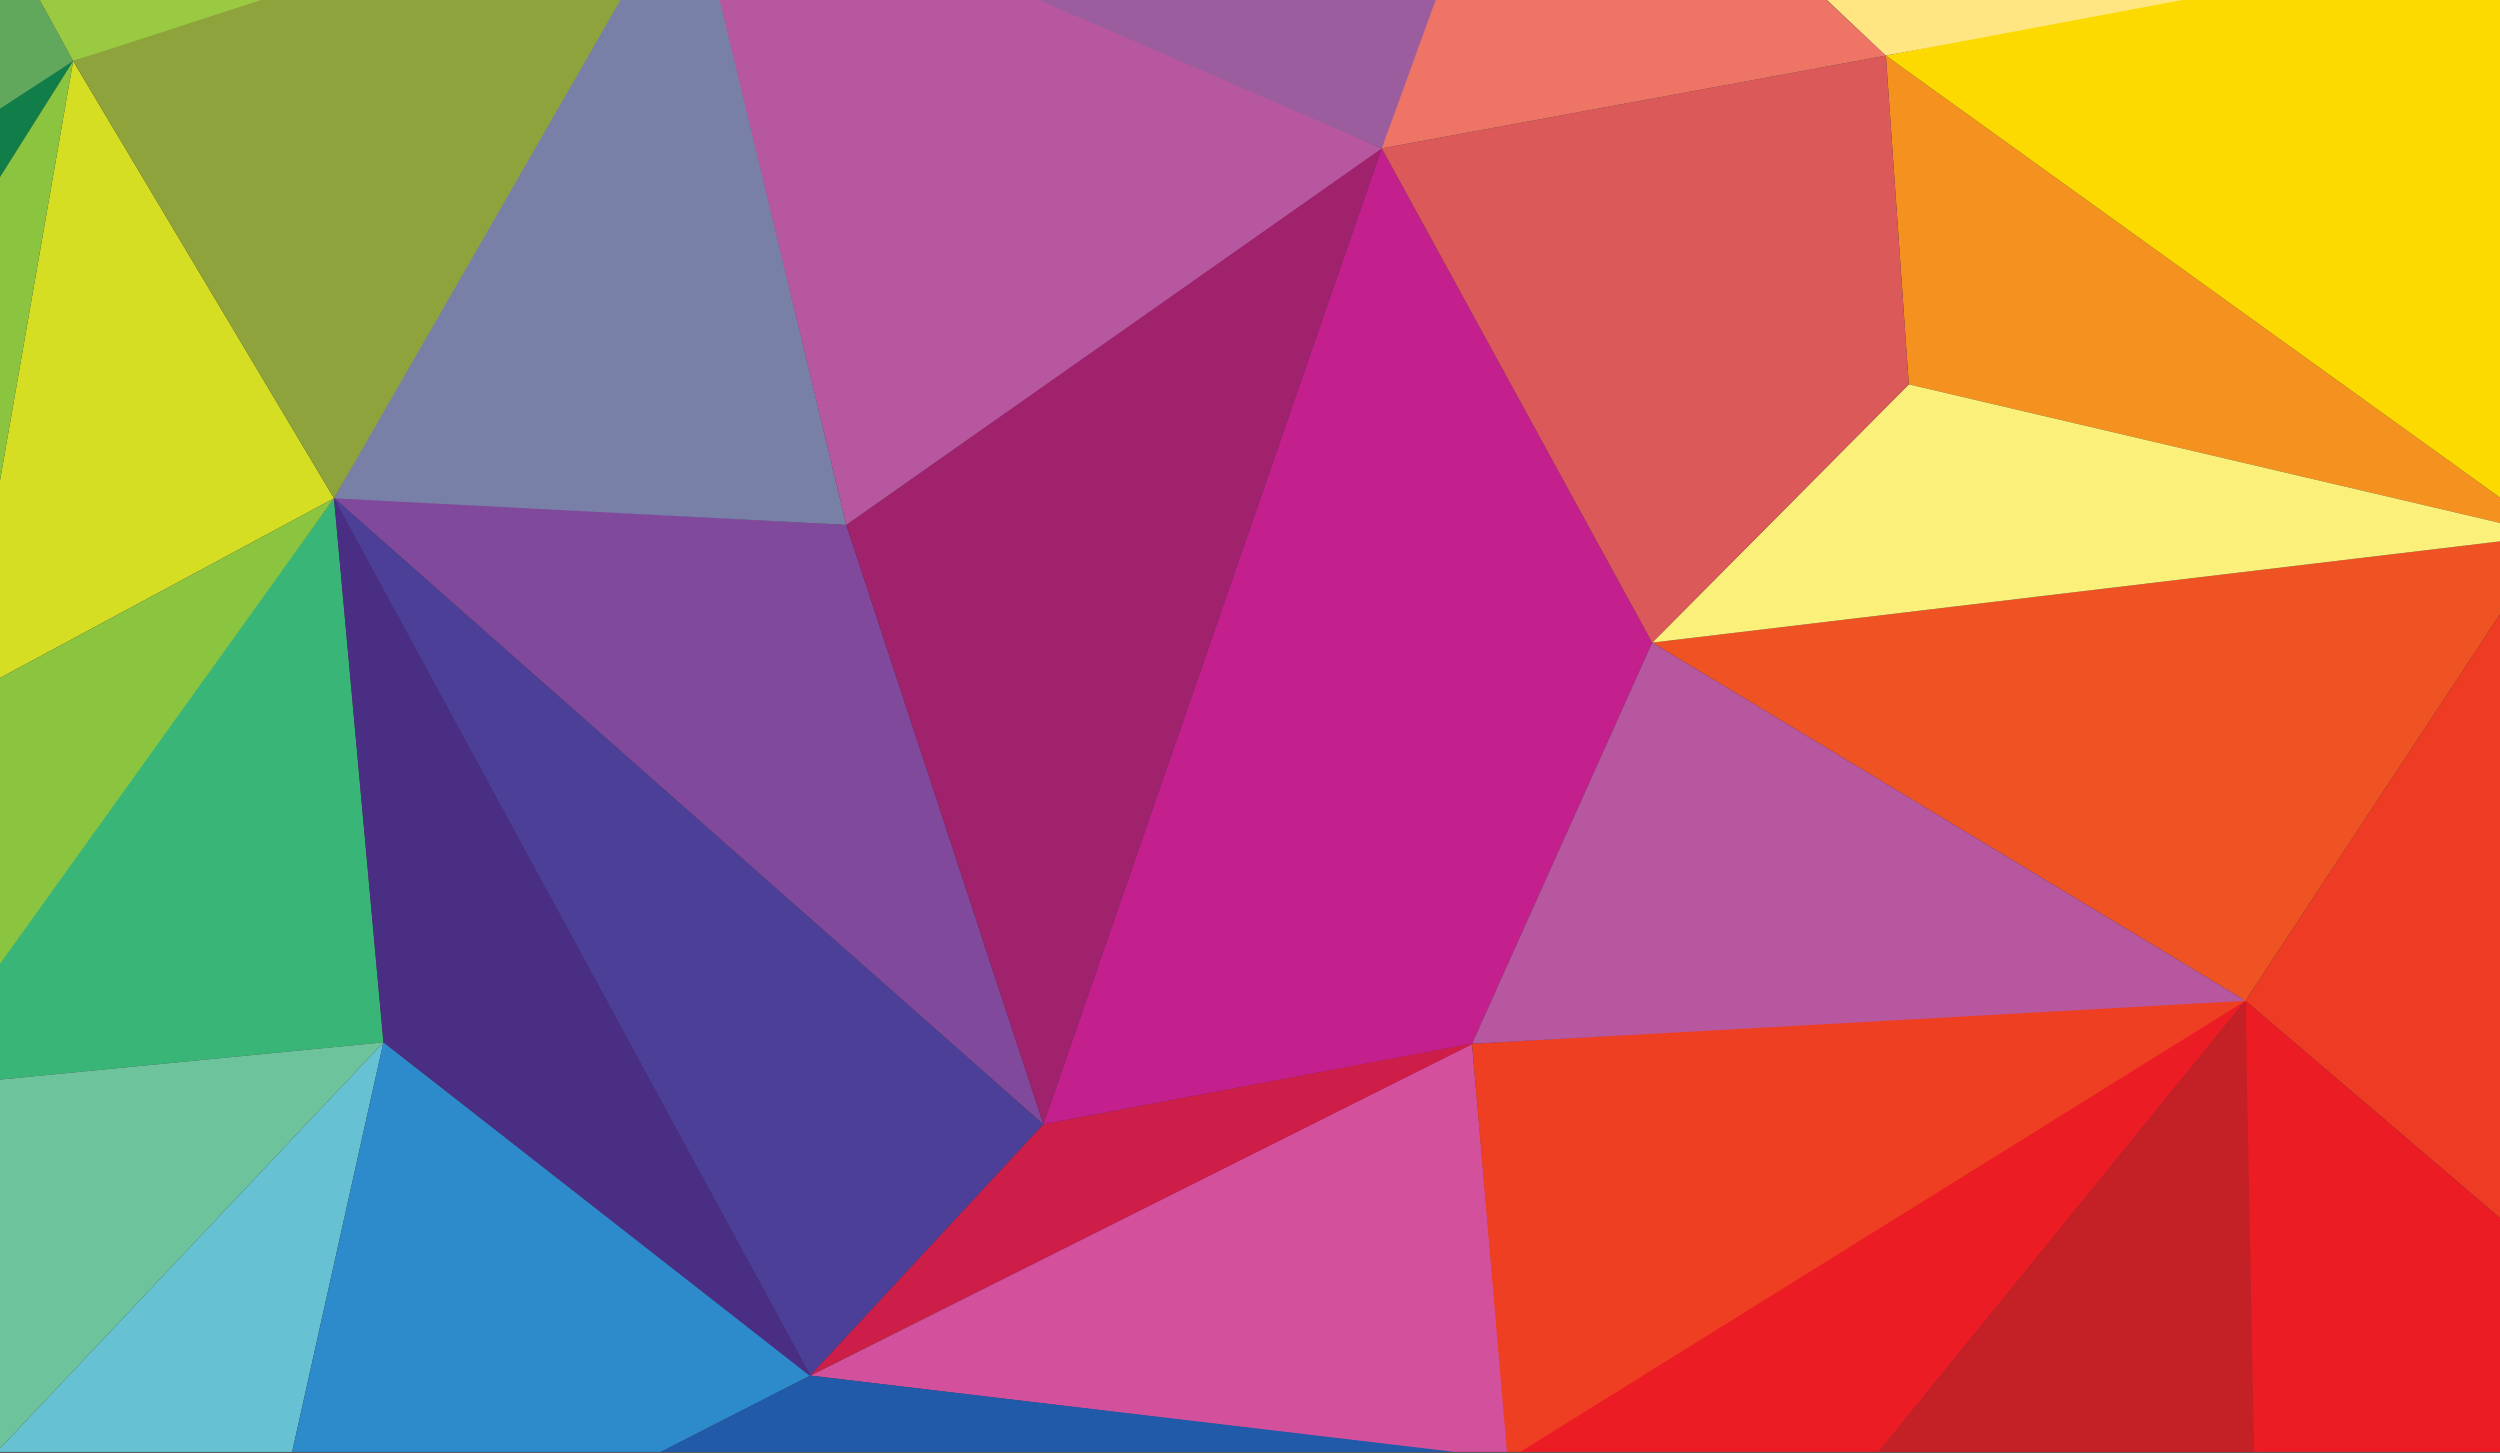 <?xml version="1.0" encoding="utf-8"?>
<!-- Generator: Adobe Illustrator 15.0.0, SVG Export Plug-In . SVG Version: 6.00 Build 0)  -->
<!DOCTYPE svg PUBLIC "-//W3C//DTD SVG 1.1//EN" "http://www.w3.org/Graphics/SVG/1.1/DTD/svg11.dtd">
<svg version="1.1" id="Livello_1" xmlns="http://www.w3.org/2000/svg" xmlns:xlink="http://www.w3.org/1999/xlink" x="0px" y="0px"
	 width="413px" height="240px" viewBox="0 0 413 240" enable-background="new 0 0 413 240" xml:space="preserve">
<rect x="0" y="0" width="413" height="240" fill="#333333" stroke="none"/>
<g>
	<defs>
		<rect id="SVGID_1_" width="413.66" height="239.863"/>
	</defs>
	<clipPath id="SVGID_2_">
		<use xlink:href="#SVGID_1_"  overflow="visible"/>
	</clipPath>
	<polygon display="none" clip-path="url(#SVGID_2_)" fill="#0D55A5" points="162.99,134.049 281.383,252.442 445.379,247.152 
		241.953,43.829 	"/>
	<polygon clip-path="url(#SVGID_2_)" fill="#117E4A" points="-83.68,162.006 -167.141,118.368 12.086,10.083 	"/>
	<polygon clip-path="url(#SVGID_2_)" fill="#FBDB00" points="-133.602,286.464 -83.68,162.006 -167.141,118.368 	"/>
	<polygon clip-path="url(#SVGID_2_)" fill="#F4C016" points="-33.555,181.608 -83.68,162.006 -133.602,286.464 -58.334,275.397 	"/>
	<polygon clip-path="url(#SVGID_2_)" fill="#D6DE23" points="-6.275,115.37 12.086,10.083 55.176,82.319 	"/>
	<polygon clip-path="url(#SVGID_2_)" fill="#39B677" points="63.344,172.185 -15.754,179.877 55.176,82.319 	"/>
	<polygon clip-path="url(#SVGID_2_)" fill="#66C2D2" points="-30.729,271.832 63.344,172.185 40.453,274.871 	"/>
	<polygon clip-path="url(#SVGID_2_)" fill="#2D8BCB" points="133.854,227.246 63.344,172.185 40.453,274.947 	"/>
	<polygon clip-path="url(#SVGID_2_)" fill="#8BC53F" points="-6.275,115.37 -27.971,198.189 55.176,82.319 	"/>
	<polygon clip-path="url(#SVGID_2_)" fill="#6CC39C" points="-58.334,275.397 -33.555,181.608 63.344,172.185 -30.729,271.832 	"/>
	<polygon clip-path="url(#SVGID_2_)" fill="#8BC53F" points="-83.68,162.006 12.086,10.083 -6.275,115.37 	"/>
	<polygon clip-path="url(#SVGID_2_)" fill="#FAAF40" points="-33.555,181.608 -83.68,162.006 -6.275,115.37 	"/>
	<polygon clip-path="url(#SVGID_2_)" fill="#4C3F98" points="55.014,82.1 133.854,227.246 172.371,185.727 	"/>
	<polygon clip-path="url(#SVGID_2_)" fill="#80499B" points="139.801,86.711 172.371,185.727 55.014,82.1 	"/>
	<polygon clip-path="url(#SVGID_2_)" fill="#A0216C" points="228.318,24.367 172.371,185.727 139.801,86.711 	"/>
	<polygon clip-path="url(#SVGID_2_)" fill="#C31F8D" points="243.176,172.433 172.371,185.727 228.27,24.509 272.943,106.158 	"/>
	<polygon clip-path="url(#SVGID_2_)" fill="#D2509C" points="249.227,241.04 243.176,172.433 133.854,227.246 	"/>
	<polygon clip-path="url(#SVGID_2_)" fill="#EE3F23" points="371.962,164.85 249.115,241.892 243.176,172.433 	"/>
	<polygon clip-path="url(#SVGID_2_)" fill="#EF5323" points="421.613,88.404 272.943,106.158 370.949,165.327 	"/>
	<polygon clip-path="url(#SVGID_2_)" fill="#EE3B24" points="428.701,214.632 370.949,165.327 421.613,88.404 	"/>
	<polygon clip-path="url(#SVGID_2_)" fill="#C42126" points="304.885,246.59 370.949,165.327 373.268,248.51 	"/>
	<polygon clip-path="url(#SVGID_2_)" fill="#F5911E" points="421.613,88.404 315.336,63.495 311.547,9.187 	"/>
	<polygon clip-path="url(#SVGID_2_)" fill="#FCDA00" points="424.463,-13.176 311.547,9.187 421.613,88.404 	"/>
	<polygon clip-path="url(#SVGID_2_)" fill="#FAF07A" points="315.336,63.495 272.943,106.158 421.613,88.404 	"/>
	<polygon clip-path="url(#SVGID_2_)" fill="#B657A0" points="243.176,172.433 272.943,106.158 370.949,165.327 	"/>
	<polygon clip-path="url(#SVGID_2_)" fill="#CD1E4A" points="133.854,227.246 172.371,185.727 243.652,172.295 	"/>
	<polygon clip-path="url(#SVGID_2_)" fill="#EC1C24" points="249.227,241.04 370.949,165.327 304.885,246.59 	"/>
	<polygon clip-path="url(#SVGID_2_)" fill="#EC1C24" points="372.553,248.375 370.949,165.327 428.701,214.632 427.707,250.038 	"/>
	<polygon clip-path="url(#SVGID_2_)" fill="#215AA8" points="95.645,246.76 133.854,227.246 255.76,241.691 	"/>
	<polygon clip-path="url(#SVGID_2_)" fill="#4A2E83" points="55.176,82.319 63.344,172.185 133.98,227.447 	"/>
	<polygon clip-path="url(#SVGID_2_)" fill="#7880A8" points="55.176,82.319 113.533,-22.757 139.801,86.711 	"/>
	<polygon clip-path="url(#SVGID_2_)" fill="#8EA33B" points="12.086,10.083 117.561,-26.209 55.176,82.319 	"/>
	<polygon clip-path="url(#SVGID_2_)" fill="#61A85D" points="-18.212,-45.194 12.086,10.083 -27.992,36.171 	"/>
	<polygon clip-path="url(#SVGID_2_)" fill="#9ACA42" points="145.039,-33.14 12.086,10.083 -18.212,-45.194 	"/>
	<polygon clip-path="url(#SVGID_2_)" fill="#B657A0" points="228.27,24.509 112.257,-27.475 139.801,86.711 	"/>
	<polygon clip-path="url(#SVGID_2_)" fill="#DB5958" points="311.547,9.187 228.27,24.509 272.943,106.158 315.336,63.495 	"/>
	<polygon clip-path="url(#SVGID_2_)" fill="#EE7465" points="246.507,-51.725 228.27,24.509 311.547,9.187 	"/>
	<polygon clip-path="url(#SVGID_2_)" fill="#FFE682" points="427.007,-12.475 311.547,9.187 257.507,-41.725 	"/>
	<polygon clip-path="url(#SVGID_2_)" fill="#9C5D9F" points="228.27,24.509 104.007,-29.225 258.507,-58.725 	"/>
</g>
</svg>
